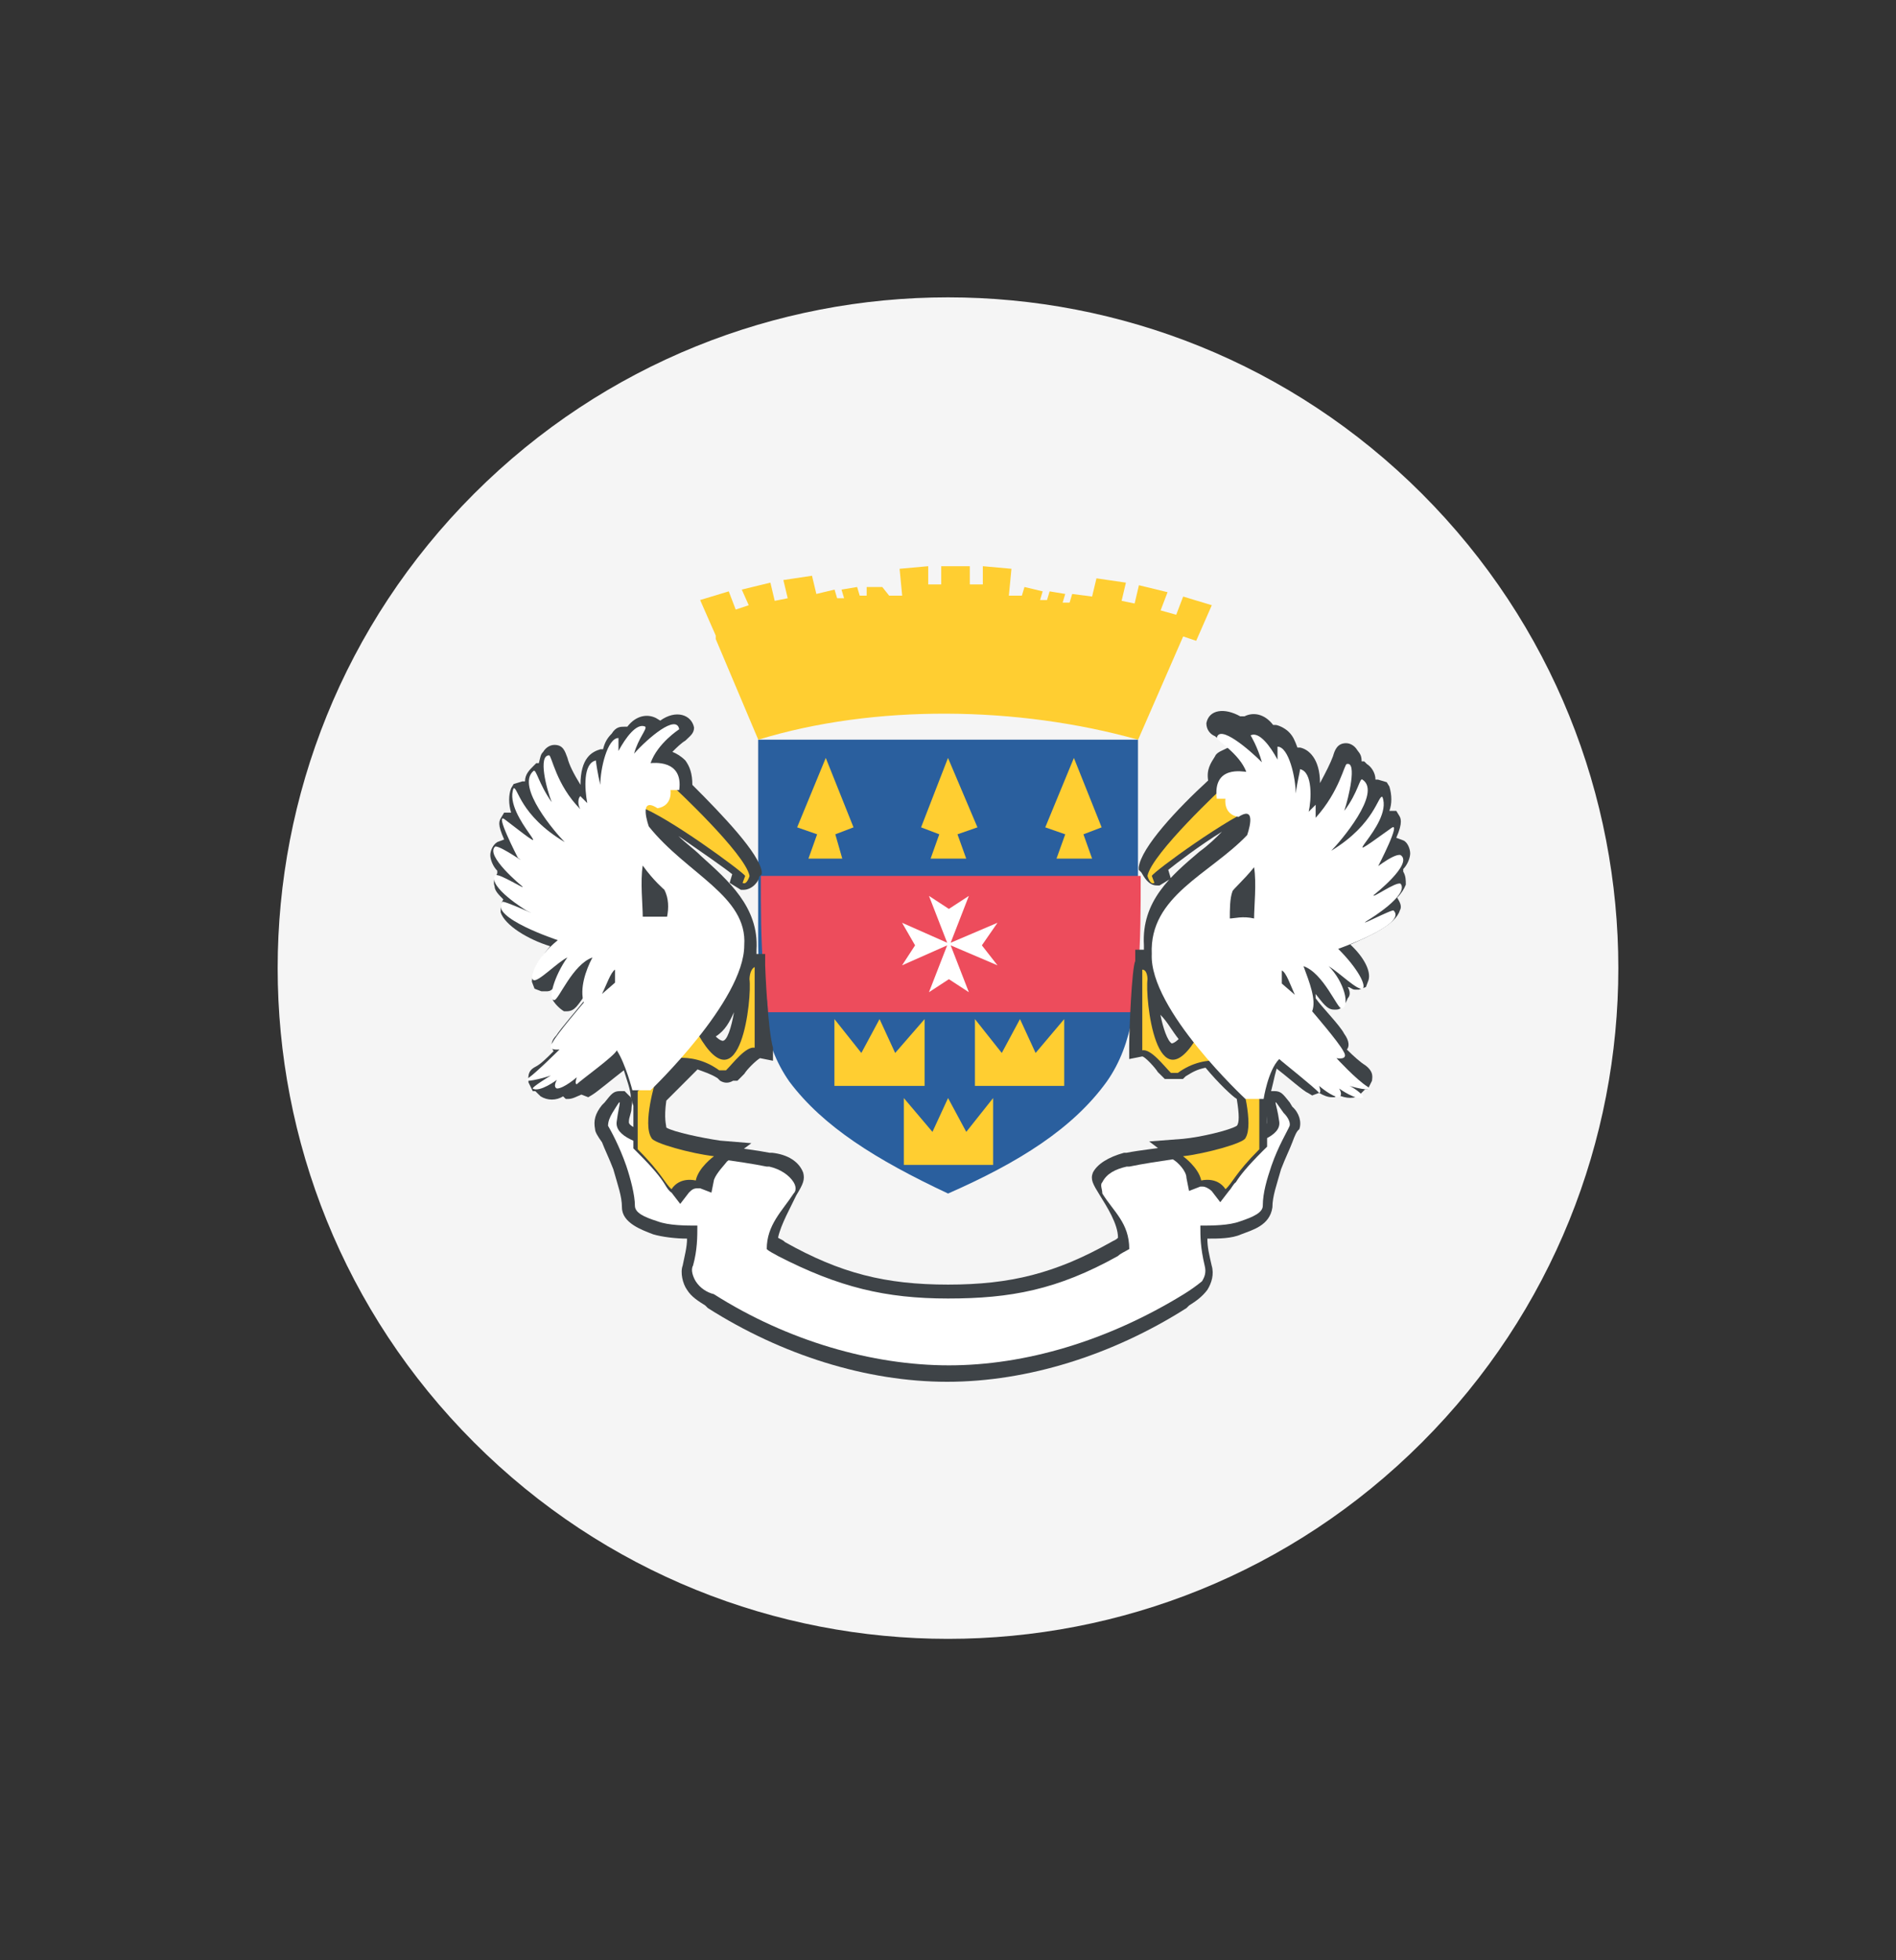 <svg width="30" height="31" viewBox="0 0 30 31" fill="none" xmlns="http://www.w3.org/2000/svg">
<rect x="0" y="0" width="30" height="31" fill="#333333" stroke="none"/>
<path d="M22.5 22.81C26.642 18.668 26.642 11.952 22.5 7.809C18.358 3.667 11.642 3.667 7.5 7.809C3.358 11.952 3.358 18.668 7.5 22.81C11.642 26.953 18.358 26.953 22.5 22.81Z" fill="#F5F5F5"/>
<path d="M20.448 17.502L20.407 17.434C20.297 17.297 20.27 17.255 20.16 17.255H20.091L20.05 17.324C19.982 17.393 20.009 17.461 20.009 17.53C20.009 17.571 20.05 17.64 20.05 17.736C20.091 17.914 18.925 18.092 18.568 18.12C18.321 18.161 18.033 18.189 17.827 18.23H17.786C17.539 18.298 17.361 18.408 17.292 18.545C17.251 18.655 17.292 18.724 17.402 18.902C17.512 19.08 17.69 19.355 17.69 19.574C17.649 19.616 17.622 19.616 17.58 19.643C16.702 20.137 15.989 20.315 15.001 20.315C14.013 20.315 13.299 20.137 12.421 19.643C12.38 19.602 12.352 19.602 12.311 19.574C12.352 19.369 12.517 19.08 12.6 18.902C12.709 18.724 12.737 18.655 12.709 18.545C12.641 18.367 12.462 18.257 12.215 18.23H12.174C11.968 18.189 11.721 18.161 11.433 18.12C11.049 18.051 9.91 17.914 9.951 17.736C9.951 17.667 9.992 17.598 9.992 17.53C9.992 17.461 10.034 17.393 9.951 17.324L9.883 17.255H9.814C9.704 17.255 9.677 17.297 9.567 17.434L9.526 17.475C9.416 17.612 9.389 17.722 9.416 17.859C9.416 17.9 9.457 17.969 9.526 18.065C9.567 18.175 9.636 18.312 9.704 18.49C9.773 18.737 9.841 18.916 9.841 19.094C9.841 19.341 10.157 19.451 10.335 19.52C10.473 19.561 10.692 19.588 10.871 19.588C10.871 19.725 10.829 19.876 10.802 20.014C10.761 20.123 10.802 20.302 10.871 20.398C10.939 20.508 11.049 20.576 11.159 20.645L11.2 20.686C12.366 21.427 13.711 21.852 14.987 21.852C16.263 21.852 17.608 21.427 18.774 20.686L18.815 20.645C18.925 20.576 19.021 20.508 19.104 20.398C19.172 20.288 19.213 20.151 19.172 20.014C19.131 19.835 19.104 19.725 19.104 19.588C19.282 19.588 19.488 19.588 19.639 19.52C19.817 19.451 20.091 19.382 20.133 19.094C20.133 18.916 20.201 18.737 20.27 18.49C20.338 18.312 20.407 18.175 20.448 18.065C20.489 17.955 20.517 17.887 20.558 17.859C20.599 17.749 20.558 17.598 20.448 17.502Z" fill="#3E4347"/>
<path d="M20.31 17.599C20.104 17.31 20.2 17.42 20.241 17.736C20.31 18.189 18.718 18.271 17.868 18.449H17.826C17.648 18.49 17.511 18.559 17.442 18.696C17.401 18.737 17.442 18.806 17.442 18.875C17.621 19.163 17.868 19.341 17.868 19.753C17.799 19.794 17.73 19.822 17.689 19.863C16.729 20.398 15.988 20.535 15 20.535C14.012 20.535 13.271 20.357 12.31 19.863C12.242 19.822 12.173 19.794 12.132 19.753C12.132 19.369 12.379 19.149 12.557 18.875C12.599 18.834 12.599 18.765 12.557 18.696C12.489 18.587 12.352 18.49 12.173 18.449H12.132C11.254 18.271 9.69 18.202 9.758 17.736C9.799 17.42 9.868 17.31 9.69 17.599C9.649 17.667 9.621 17.736 9.621 17.804C9.662 17.873 9.799 18.12 9.909 18.436C9.978 18.641 10.046 18.902 10.046 19.067C10.046 19.177 10.184 19.245 10.403 19.314C10.582 19.382 10.856 19.382 11.034 19.382C11.034 19.561 11.034 19.767 10.966 20.014C10.925 20.082 10.966 20.192 11.007 20.261C11.076 20.37 11.185 20.439 11.295 20.466C12.461 21.207 13.806 21.592 15.014 21.592C16.221 21.592 17.525 21.207 18.732 20.466C18.842 20.398 18.938 20.329 19.02 20.261C19.061 20.192 19.089 20.123 19.061 20.014C18.993 19.725 18.993 19.561 18.993 19.382C19.171 19.382 19.446 19.382 19.624 19.314C19.83 19.245 19.981 19.177 19.981 19.067C19.981 18.861 20.049 18.641 20.118 18.436C20.228 18.12 20.365 17.9 20.406 17.804C20.42 17.749 20.379 17.667 20.31 17.599Z" fill="white"/>
<path d="M18.006 11.698H11.996V14.772C11.996 15.76 12.065 16.501 12.49 17.105C13.025 17.818 13.862 18.34 15.001 18.875C16.126 18.381 16.977 17.846 17.512 17.105C17.938 16.501 18.006 15.732 18.006 14.772V11.698Z" fill="#2A5F9E"/>
<path d="M17.939 16.007C17.939 15.76 18.008 15.622 18.008 15.375C18.049 14.881 18.049 14.346 18.049 13.852H12.039C12.039 14.346 12.039 14.881 12.08 15.375C12.08 15.622 12.149 15.76 12.149 16.007H17.939Z" fill="#ED4C5C"/>
<path d="M11.325 10.106L11.998 11.698C13.836 11.135 16.1 11.163 18.008 11.698L18.721 10.065L18.927 10.134L19.174 9.571L18.721 9.434L18.611 9.722L18.364 9.653L18.474 9.365L18.021 9.255L17.953 9.544L17.747 9.502L17.815 9.214L17.349 9.146L17.28 9.434L16.965 9.393L16.924 9.53H16.814L16.855 9.393L16.608 9.352L16.567 9.489H16.457L16.498 9.352L16.21 9.283L16.169 9.42H15.963L16.004 8.995L15.551 8.954V9.242H15.345V8.954H14.893V9.242H14.687V8.954L14.234 8.995L14.275 9.42H14.069L13.96 9.283H13.713V9.42H13.603L13.562 9.283L13.315 9.324L13.356 9.461H13.246L13.205 9.324L12.917 9.393L12.848 9.105L12.395 9.173L12.464 9.461L12.258 9.502L12.19 9.214L11.737 9.324L11.847 9.571L11.641 9.64L11.531 9.352L11.078 9.489L11.325 10.051V10.106Z" fill="#FFCE31"/>
<path d="M15.042 14.909L15.33 14.168L15.014 14.374L14.699 14.168L14.987 14.909L14.273 14.593L14.479 14.95L14.273 15.266L14.987 14.95L14.699 15.691L15.014 15.485L15.33 15.691L15.042 14.95L15.783 15.266L15.536 14.95L15.783 14.593L15.042 14.909Z" fill="white"/>
<path d="M12.107 15.266V15.087H11.97V15.019C12.011 14.346 11.518 13.921 11.092 13.537C10.982 13.427 10.845 13.331 10.735 13.221C11.092 13.468 11.449 13.715 11.586 13.825L11.545 13.962L11.723 14.072H11.764C11.902 14.072 12.011 13.935 12.011 13.866L12.053 13.825V13.784C12.011 13.496 11.449 12.905 10.955 12.412C10.955 12.233 10.914 12.123 10.845 12.027C10.777 11.959 10.708 11.918 10.639 11.89C10.708 11.821 10.777 11.753 10.845 11.712C10.914 11.643 10.982 11.602 10.982 11.506C10.941 11.3 10.694 11.218 10.447 11.396L10.379 11.355C10.241 11.286 10.063 11.314 9.926 11.492H9.885C9.816 11.492 9.747 11.492 9.679 11.602C9.61 11.671 9.569 11.739 9.542 11.849H9.5C9.363 11.89 9.185 11.986 9.185 12.412C9.075 12.233 9.006 12.096 8.979 11.986C8.938 11.876 8.91 11.78 8.773 11.78C8.705 11.78 8.636 11.821 8.595 11.89C8.554 11.931 8.554 11.959 8.526 12.069H8.485L8.444 12.11C8.375 12.178 8.307 12.247 8.307 12.357H8.265L8.128 12.398L8.087 12.466C8.046 12.576 8.046 12.713 8.087 12.851H7.977L7.936 12.919C7.895 12.988 7.868 13.029 7.977 13.276L7.868 13.317C7.799 13.358 7.758 13.454 7.758 13.523C7.758 13.592 7.799 13.701 7.868 13.77V13.811C7.826 13.88 7.799 13.948 7.826 14.017C7.826 14.086 7.895 14.154 7.964 14.223C7.922 14.291 7.922 14.36 7.922 14.429C7.991 14.634 8.348 14.854 8.705 14.964C8.526 15.17 8.416 15.417 8.416 15.526L8.458 15.636L8.567 15.677H8.636C8.677 15.677 8.705 15.677 8.746 15.636V15.815C8.787 15.883 8.856 15.952 8.924 15.993H8.965C9.103 15.993 9.144 15.883 9.253 15.746V15.815C9.144 15.952 8.869 16.267 8.801 16.377C8.691 16.487 8.732 16.583 8.759 16.624C8.65 16.734 8.554 16.83 8.471 16.871C8.334 16.94 8.362 17.05 8.362 17.118L8.43 17.256H8.471L8.512 17.297L8.554 17.338C8.663 17.406 8.801 17.406 8.91 17.338L8.952 17.379H8.993C9.061 17.379 9.13 17.338 9.199 17.31L9.308 17.352L9.377 17.31C9.446 17.269 9.693 17.063 9.871 16.926C9.912 17.063 9.981 17.242 9.981 17.352L10.022 17.489V18.161L10.091 18.23C10.338 18.477 10.447 18.614 10.516 18.724C10.557 18.792 10.584 18.834 10.626 18.861L10.763 19.039L10.9 18.861C10.941 18.82 10.969 18.792 11.037 18.792H11.078L11.257 18.861L11.298 18.655C11.339 18.545 11.476 18.408 11.504 18.367L11.888 18.079L11.394 18.038C11.106 17.996 10.653 17.9 10.543 17.832C10.543 17.791 10.502 17.695 10.543 17.406L11.037 16.912C11.147 16.954 11.243 16.981 11.353 17.05L11.394 17.091C11.463 17.132 11.531 17.132 11.6 17.091H11.668L11.71 17.05L11.778 16.981C11.819 16.912 11.957 16.775 12.025 16.734L12.231 16.775V16.569C12.149 16.295 12.107 15.307 12.107 15.266ZM11.614 16.007C11.572 16.254 11.504 16.46 11.435 16.46C11.435 16.46 11.394 16.46 11.325 16.391C11.476 16.295 11.545 16.158 11.614 16.007Z" fill="#3E4347"/>
<path d="M10.378 17.077L10.09 17.256V18.175C10.474 18.559 10.515 18.71 10.625 18.806C10.762 18.6 11.009 18.669 11.009 18.669C11.05 18.463 11.297 18.285 11.297 18.285C10.941 18.244 10.337 18.079 10.309 17.997C10.159 17.777 10.378 17.077 10.378 17.077Z" fill="#FFCE31"/>
<path d="M11.859 15.485C11.9 15.774 11.722 17.53 11.049 16.364L10.418 16.789C10.418 16.789 10.912 16.583 11.379 16.926H11.488C11.598 16.816 11.804 16.542 11.941 16.569V15.293C11.859 15.334 11.859 15.485 11.859 15.485Z" fill="#FFCE31"/>
<path d="M11.791 13.852L11.75 13.962C11.819 14.003 11.86 13.852 11.86 13.852C11.791 13.496 10.652 12.439 10.652 12.439L10.158 12.549L10.117 12.755C10.556 12.905 11.75 13.784 11.791 13.852Z" fill="#FFCE31"/>
<path d="M10.266 13.07C10.266 13.07 10.088 12.576 10.404 12.782C10.65 12.741 10.609 12.494 10.609 12.494H10.747C10.815 12 10.321 12.068 10.294 12.068C10.404 11.753 10.747 11.533 10.747 11.533C10.705 11.286 10.253 11.671 10.033 11.918C10.102 11.671 10.239 11.533 10.211 11.492C10.074 11.424 9.896 11.671 9.786 11.876V11.671C9.608 11.671 9.498 12.165 9.498 12.412C9.457 12.233 9.429 12.055 9.429 12.027C9.223 12.068 9.251 12.48 9.292 12.7L9.182 12.59C9.141 12.631 9.141 12.727 9.182 12.796C8.798 12.412 8.73 11.945 8.688 11.945C8.51 11.945 8.647 12.48 8.73 12.686C8.524 12.398 8.483 12.151 8.441 12.192C8.153 12.439 8.798 13.18 8.935 13.317C8.222 12.892 8.194 12.439 8.126 12.466C7.947 12.919 9.004 13.742 7.989 12.96C7.81 12.823 8.194 13.564 8.194 13.564C8.373 13.701 7.947 13.386 7.838 13.386C7.659 13.523 8.263 14.017 8.263 14.017C8.332 14.086 7.906 13.811 7.838 13.839C7.7 14.017 8.332 14.401 8.332 14.401C8.62 14.538 7.947 14.223 7.947 14.264C7.742 14.511 8.826 14.868 8.826 14.868C8.469 15.156 8.373 15.472 8.441 15.499C8.51 15.54 8.826 15.211 8.977 15.142C8.771 15.43 8.661 15.815 8.771 15.815C8.839 15.815 9.059 15.252 9.374 15.142C9.265 15.348 9.169 15.636 9.237 15.856C9.237 15.856 8.812 16.35 8.743 16.487C8.633 16.624 8.853 16.597 8.853 16.597C8.853 16.597 8.496 16.953 8.359 17.05C8.222 17.146 8.606 17.05 8.716 17.008C8.647 17.05 8.428 17.187 8.428 17.214C8.537 17.283 8.812 17.077 8.812 17.077C8.812 17.077 8.743 17.187 8.812 17.214C8.922 17.214 9.127 17.036 9.127 17.036C9.127 17.036 9.086 17.146 9.127 17.146C9.196 17.077 9.731 16.693 9.759 16.61C9.896 16.816 10.006 17.242 10.006 17.242H10.294C10.294 17.242 11.776 15.828 11.776 14.95C11.831 14.168 10.87 13.825 10.266 13.07ZM10.513 14.072C10.582 14.209 10.582 14.36 10.555 14.497H10.17C10.17 14.319 10.129 13.935 10.17 13.688C10.335 13.921 10.513 14.072 10.513 14.072ZM9.731 15.334V15.54L9.525 15.719C9.594 15.581 9.663 15.376 9.731 15.334Z" fill="white"/>
<path d="M17.867 16.542V16.748L18.073 16.707C18.114 16.707 18.279 16.885 18.32 16.954L18.389 17.022L18.43 17.063H18.718L18.759 17.022C18.869 16.954 18.938 16.913 19.075 16.885C19.28 17.132 19.5 17.338 19.569 17.379C19.61 17.626 19.61 17.763 19.569 17.804C19.459 17.873 19.006 17.983 18.718 18.01L18.183 18.051L18.567 18.34C18.636 18.381 18.773 18.518 18.773 18.628L18.814 18.834L18.992 18.765H19.034C19.075 18.765 19.143 18.806 19.171 18.834L19.308 19.012L19.445 18.834C19.486 18.792 19.514 18.724 19.555 18.696C19.623 18.587 19.733 18.449 19.98 18.202L20.049 18.134V18.024V17.461L20.09 17.324C20.131 17.214 20.159 17.036 20.2 16.899C20.378 17.036 20.625 17.256 20.694 17.283L20.762 17.324L20.872 17.283C20.941 17.324 21.009 17.352 21.078 17.352H21.119L21.16 17.31C21.298 17.379 21.448 17.379 21.517 17.31L21.558 17.269L21.599 17.228H21.641L21.709 17.091C21.709 17.05 21.75 16.954 21.599 16.844C21.531 16.803 21.421 16.707 21.311 16.597C21.352 16.556 21.352 16.46 21.27 16.35C21.201 16.213 20.913 15.925 20.817 15.787V15.719C20.927 15.856 20.996 15.966 21.105 15.966H21.147C21.215 15.966 21.284 15.897 21.325 15.787C21.366 15.746 21.366 15.678 21.325 15.609C21.366 15.609 21.394 15.65 21.435 15.65H21.503L21.613 15.609L21.654 15.499C21.695 15.362 21.586 15.142 21.366 14.937C21.682 14.799 22.08 14.621 22.148 14.401C22.189 14.333 22.148 14.264 22.107 14.195C22.176 14.127 22.217 14.058 22.244 13.99C22.244 13.921 22.244 13.852 22.203 13.784V13.743C22.272 13.674 22.313 13.564 22.313 13.496C22.313 13.427 22.272 13.317 22.203 13.29L22.093 13.249C22.203 13.002 22.162 12.933 22.135 12.892L22.093 12.823H21.984C22.025 12.713 22.025 12.576 21.984 12.439L21.942 12.37L21.805 12.329H21.764C21.764 12.22 21.695 12.123 21.627 12.082L21.586 12.041H21.545C21.545 11.931 21.503 11.904 21.476 11.863C21.435 11.794 21.366 11.753 21.298 11.753C21.16 11.753 21.119 11.863 21.092 11.959C21.051 12.069 20.982 12.206 20.886 12.384C20.886 12 20.707 11.849 20.57 11.822H20.529C20.488 11.712 20.461 11.643 20.392 11.575C20.323 11.506 20.214 11.465 20.186 11.465H20.145C20.008 11.286 19.829 11.259 19.692 11.328H19.623C19.377 11.19 19.13 11.218 19.088 11.437C19.088 11.547 19.157 11.616 19.226 11.643C19.267 11.684 19.363 11.753 19.431 11.822C19.363 11.863 19.253 11.89 19.226 11.959C19.157 12.069 19.088 12.165 19.116 12.343C18.622 12.796 18.059 13.4 18.018 13.715V13.756L18.059 13.797C18.101 13.866 18.169 14.003 18.306 14.003H18.347L18.526 13.894L18.485 13.756C18.622 13.647 18.979 13.372 19.335 13.153C19.226 13.262 19.13 13.358 18.979 13.468C18.526 13.852 18.059 14.25 18.1 14.95V15.019H17.963V15.197C17.908 15.307 17.867 16.295 17.867 16.542ZM18.649 16.432C18.581 16.501 18.54 16.501 18.54 16.501C18.471 16.46 18.402 16.254 18.361 16.048C18.471 16.158 18.54 16.295 18.649 16.432Z" fill="#3E4347"/>
<path d="M19.638 17.077L19.926 17.256V18.175C19.542 18.559 19.501 18.71 19.391 18.806C19.254 18.6 19.007 18.669 19.007 18.669C18.966 18.463 18.719 18.285 18.719 18.285C19.076 18.244 19.679 18.079 19.707 17.997C19.844 17.777 19.638 17.077 19.638 17.077Z" fill="#FFCE31"/>
<path d="M18.157 15.485C18.115 15.773 18.294 17.53 18.966 16.363L19.597 16.83C19.597 16.83 19.103 16.624 18.637 16.967H18.527C18.417 16.857 18.211 16.583 18.074 16.61V15.334C18.157 15.334 18.157 15.485 18.157 15.485Z" fill="#FFCE31"/>
<path d="M18.225 13.852L18.266 13.962C18.197 14.003 18.156 13.852 18.156 13.852C18.225 13.496 19.364 12.439 19.364 12.439L19.858 12.549L19.899 12.755C19.46 12.905 18.252 13.784 18.225 13.852Z" fill="#FFCE31"/>
<path d="M18.224 15.087C18.183 15.965 19.706 17.379 19.706 17.379H19.994C19.994 17.379 20.063 16.926 20.241 16.748C20.282 16.789 20.804 17.2 20.872 17.283C20.913 17.283 20.872 17.173 20.872 17.173C20.872 17.173 21.078 17.351 21.188 17.351C21.256 17.31 21.188 17.214 21.188 17.214C21.188 17.214 21.476 17.42 21.572 17.351C21.572 17.31 21.394 17.173 21.284 17.145C21.352 17.187 21.778 17.283 21.641 17.187C21.462 17.077 21.147 16.734 21.147 16.734C21.147 16.734 21.352 16.775 21.256 16.624C21.188 16.487 20.762 15.993 20.762 15.993C20.831 15.815 20.721 15.54 20.625 15.279C20.941 15.389 21.16 15.952 21.229 15.952C21.366 15.911 21.27 15.526 21.023 15.279C21.201 15.389 21.476 15.664 21.558 15.636C21.627 15.595 21.49 15.32 21.174 15.005C21.174 15.005 22.272 14.621 22.052 14.401C22.052 14.36 21.38 14.717 21.668 14.538C21.668 14.538 22.299 14.154 22.162 13.976C22.093 13.934 21.695 14.223 21.737 14.154C21.737 14.154 22.368 13.66 22.162 13.523C22.052 13.482 21.627 13.838 21.805 13.701C21.805 13.701 22.189 12.96 22.011 13.098C20.982 13.838 22.052 13.056 21.874 12.604C21.805 12.562 21.764 13.029 21.064 13.454C21.201 13.317 21.874 12.535 21.558 12.329C21.517 12.288 21.49 12.535 21.27 12.823C21.339 12.617 21.476 12.041 21.311 12.082C21.27 12.082 21.201 12.507 20.817 12.933V12.727L20.707 12.837C20.749 12.658 20.776 12.206 20.57 12.164C20.57 12.206 20.529 12.343 20.502 12.549C20.502 12.302 20.392 11.808 20.214 11.808V12.013C20.104 11.808 19.925 11.561 19.788 11.629C19.788 11.629 19.898 11.808 19.967 12.055C19.761 11.849 19.294 11.451 19.253 11.67C19.253 11.711 19.61 11.917 19.72 12.206C19.678 12.206 19.184 12.096 19.253 12.631H19.39C19.39 12.631 19.349 12.878 19.596 12.919C19.912 12.713 19.733 13.207 19.733 13.207C19.143 13.825 18.183 14.168 18.224 15.087ZM19.843 13.715C19.884 13.962 19.843 14.346 19.843 14.525C19.665 14.483 19.527 14.525 19.459 14.525C19.459 14.387 19.459 14.209 19.5 14.099C19.5 14.072 19.678 13.921 19.843 13.715ZM20.488 15.732L20.282 15.554V15.348C20.351 15.375 20.419 15.581 20.488 15.732Z" fill="white"/>
<path d="M16.992 11.986L16.539 13.084L16.855 13.194L16.717 13.578H17.28L17.143 13.194L17.431 13.084L16.992 11.986Z" fill="#FFCE31"/>
<path d="M13.066 11.986L12.613 13.084L12.929 13.194L12.792 13.578H13.327L13.217 13.194L13.505 13.084L13.066 11.986Z" fill="#FFCE31"/>
<path d="M15 11.986L14.574 13.084L14.862 13.194L14.725 13.578H15.288L15.15 13.194L15.466 13.084L15 11.986Z" fill="#FFCE31"/>
<path d="M14.616 17.173H13.203V16.116L13.629 16.652L13.917 16.116L14.164 16.652L14.63 16.116V17.173H14.616Z" fill="#FFCE31"/>
<path d="M16.839 17.173H15.426V16.116L15.851 16.652L16.139 16.116L16.386 16.652L16.839 16.116V17.173Z" fill="#FFCE31"/>
<path d="M15.714 18.422H14.301V17.365L14.754 17.9L15.001 17.365L15.289 17.9L15.714 17.365V18.422Z" fill="#FFCE31"/>
</svg>
